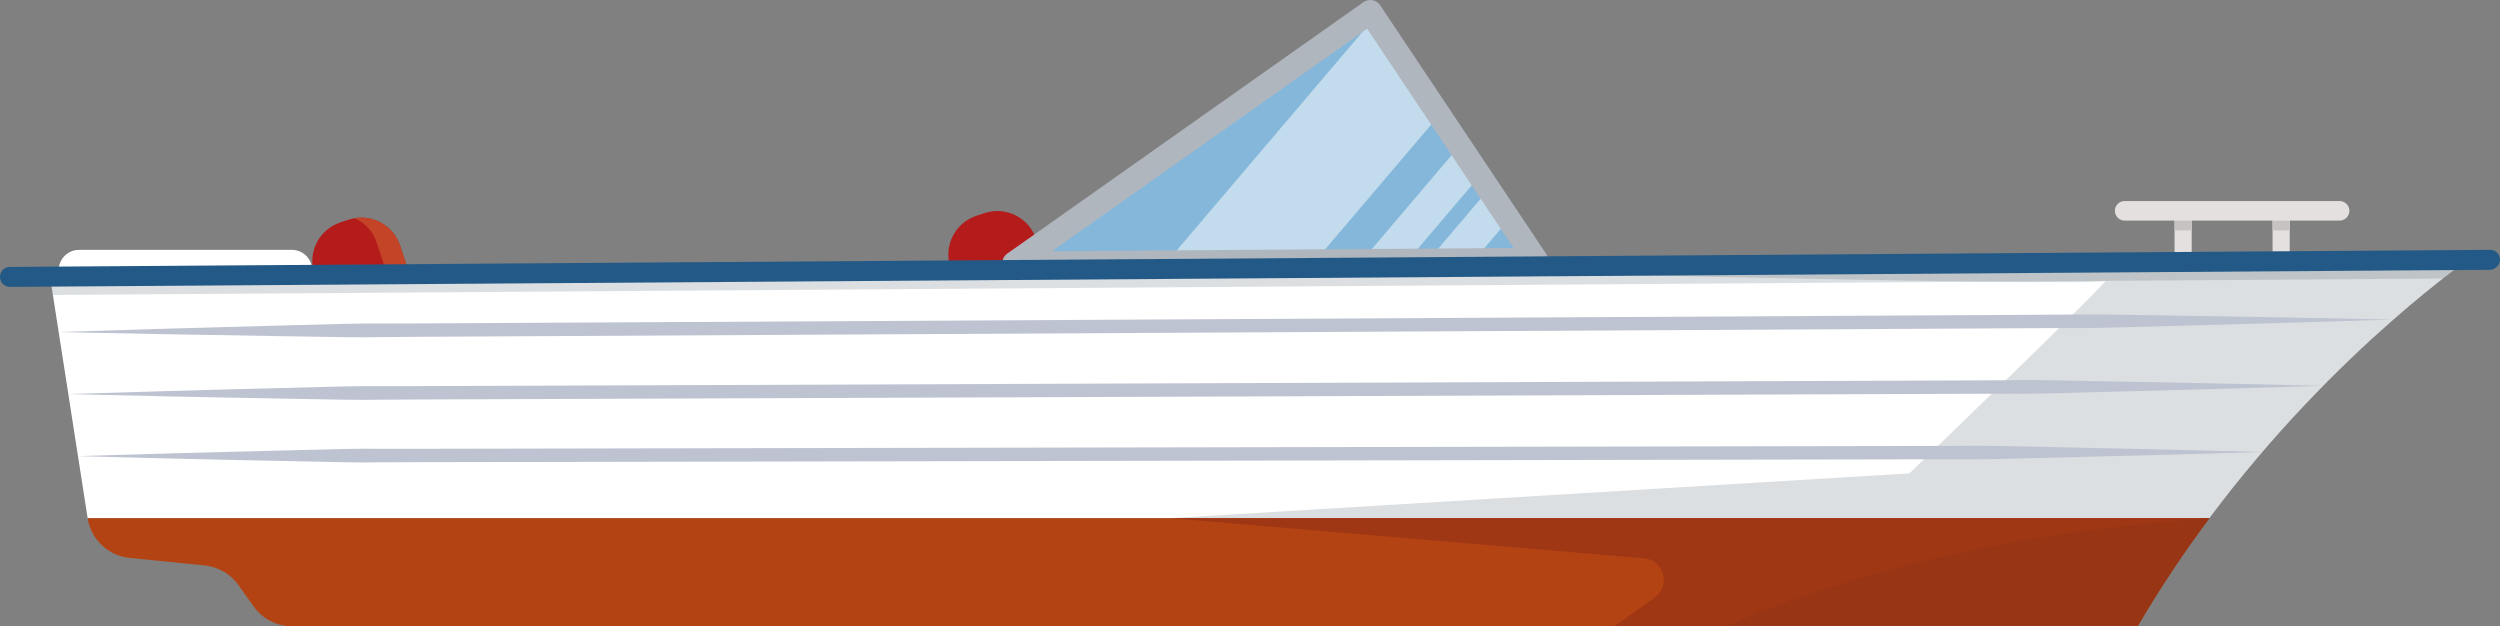 <?xml version="1.0" encoding="utf-8"?>
<!-- Generator: Adobe Illustrator 21.1.0, SVG Export Plug-In . SVG Version: 6.00 Build 0)  -->
<svg version="1.1" id="Layer_1" xmlns="http://www.w3.org/2000/svg" xmlns:xlink="http://www.w3.org/1999/xlink" x="0px" y="0px"
	 viewBox="0 0 1728.839 433.026" enable-background="new 0 0 1728.839 433.026" xml:space="preserve">
<rect x="0" y="0" width="1728.839" height="433.026" fill="#808080" stroke="none"/>
<g>
	<path fill="#FFFFFF" d="M201.795,172.774H54.727c-7.819,0-14.158,6.339-14.158,14.158v3.237h175.384v-3.237
		C215.953,179.113,209.614,172.774,201.795,172.774z"/>
	<g>
		<rect x="1503.773" y="145.788" fill="#E5E0E0" width="11.864" height="34.267"/>
		<rect x="1571.555" y="145.788" fill="#E5E0E0" width="11.864" height="34.267"/>
	</g>
	<g>
		<rect x="1503.773" y="145.788" fill="#C8C3C3" width="11.864" height="13.594"/>
		<rect x="1571.555" y="145.788" fill="#C8C3C3" width="11.864" height="13.594"/>
	</g>
	<path fill="#E5E0E0" d="M1617.911,139.025h-148.629c-3.735,0-6.763,3.028-6.763,6.763l0,0c0,3.735,3.028,6.763,6.763,6.763h148.629
		c3.735,0,6.763-3.028,6.763-6.763l0,0C1624.674,142.053,1621.646,139.025,1617.911,139.025z"/>
	<path fill="#B41C1C" d="M727.437,287.969l-5.653,1.874c-14.803,4.908-30.782-3.113-35.69-17.915l-28.847-86.996
		c-4.908-14.803,3.113-30.782,17.915-35.69l5.653-1.874c14.803-4.908,30.782,3.113,35.69,17.915l28.847,86.996
		C750.26,267.081,742.239,283.06,727.437,287.969z"/>
	<polygon fill="#84B7DA" points="1062.033,179.619 947.59,8.239 701.299,182.104 	"/>
	<g opacity="0.5">
		<polygon fill="#FFFFFF" points="1023.315,121.638 1009.385,100.778 941.645,180.448 973.498,180.229 		"/>
		<polygon fill="#FFFFFF" points="806.744,181.378 909.362,180.671 995.267,79.636 950.39,12.432 		"/>
		<polygon fill="#FFFFFF" points="1043.415,151.738 1029.485,130.878 987.607,180.132 1019.461,179.913 		"/>
	</g>
	<path fill="#B41C1C" d="M287.586,292.545l-5.653,1.874c-14.803,4.908-30.782-3.113-35.69-17.915l-28.847-86.996
		c-4.908-14.803,3.113-30.782,17.915-35.69l5.653-1.874c14.803-4.908,30.782,3.113,35.69,17.915l28.847,86.996
		C310.41,271.657,302.389,287.636,287.586,292.545z"/>
	<path fill="#C34427" d="M305.501,256.854l-28.847-86.996c-4.425-13.346-17.85-21.178-31.298-18.993
		c6.905,3.144,12.533,9.044,15.109,16.813l28.847,86.996c4.908,14.803-3.113,30.782-17.915,35.69l-5.653,1.874
		c-1.457,0.483-2.925,0.839-4.393,1.077c6.251,2.846,13.549,3.434,20.582,1.102l5.653-1.874
		C302.389,287.636,310.41,271.657,305.501,256.854z"/>
	<path fill="#FFFFFF" d="M60.608,358.349h1467.189c88.221-118.189,185.142-183.212,185.142-183.212L33.889,186.7L60.608,358.349
		L60.608,358.349L60.608,358.349z"/>
	<path opacity="0.15" fill="#192A3A" d="M1320.445,327.333l-511.25,31.015l688.815,42.63
		c94.556-145.103,214.929-225.842,214.929-225.842l-735.459,5.065l-47.233,5.386c0,0,517.636,13.138,525.456,8.623
		C1463.524,189.696,1320.445,327.333,1320.445,327.333z"/>
	<g>
		<path fill="#B0B6BE" d="M701.299,190.343c-3.577,0-6.749-2.31-7.844-5.72c-1.101-3.428,0.151-7.174,3.093-9.251L942.839,1.508
			c1.815-1.282,4.072-1.774,6.256-1.37c2.185,0.406,4.113,1.677,5.347,3.525l114.443,171.38c1.682,2.52,1.846,5.759,0.427,8.436
			c-1.419,2.676-4.193,4.358-7.222,4.379l-360.734,2.484C701.337,190.343,701.318,190.343,701.299,190.343z M945.434,19.846
			l-217.92,153.837l319.181-2.198L945.434,19.846z"/>
	</g>
	<path fill="#B44314" d="M1527.785,358.349H60.608c2.286,14.685,14.201,25.974,28.989,27.463l51.965,5.234
		c9.385,0.945,17.903,5.904,23.36,13.598l10.437,14.717c5.613,7.913,14.451,12.921,24.124,13.665H1478.23
		C1493.911,406.197,1510.679,381.266,1527.785,358.349z"/>
	<path fill="#A03714" d="M1144.238,413.294l-27.954,19.732h361.946c15.681-26.829,32.449-51.761,49.555-74.677h-718.59
		l327.664,27.762C1150.796,387.292,1155.665,405.228,1144.238,413.294z"/>
	<path opacity="0.15" fill="#192A3A" d="M1689.325,192.602c8.173-6.382,14.53-11.048,18.579-13.943L34.431,190.184l2.148,13.8
		L1689.325,192.602z"/>
	<path fill="#BDC3D0" d="M40.569,229.612c0,0,6.306-0.202,18.129-0.582c11.824-0.366,29.164-0.903,51.234-1.586
		c22.07-0.612,48.87-1.356,79.611-2.208c15.371-0.404,31.727-0.833,48.969-1.286c8.621-0.237,17.466-0.253,26.52-0.215
		c9.054,0.016,18.316-0.042,27.776-0.095c151.359-0.807,353.17-1.884,554.982-2.96c201.811-1.076,403.623-2.153,554.982-2.96
		c9.46-0.064,18.723-0.128,27.776-0.189c9.053-0.154,17.897-0.192,26.52-0.02c17.247,0.269,33.606,0.524,48.98,0.763
		c30.748,0.52,57.555,0.973,79.63,1.346c44.152,0.878,69.382,1.379,69.382,1.379s-25.223,0.771-69.363,2.12
		c-22.07,0.609-48.87,1.348-79.611,2.196c-15.371,0.404-31.727,0.833-48.969,1.286c-8.621,0.264-17.465,0.321-26.519,0.263
		c-9.053,0.035-18.316,0.07-27.776,0.107c-151.359,0.807-353.17,1.884-554.982,2.96c-201.812,1.076-403.623,2.153-554.982,2.96
		c-9.46,0.048-18.723,0.089-27.776,0.201c-9.053,0.135-17.897,0.214-26.52,0.068c-17.246-0.269-33.606-0.524-48.98-0.764
		c-30.749-0.525-57.555-0.982-79.631-1.359c-22.076-0.448-39.422-0.799-51.248-1.039C46.876,229.747,40.569,229.612,40.569,229.612z
		"/>
	<path fill="#BDC3D0" d="M47.249,272.525c0,0,6.091-0.191,17.51-0.549c11.42-0.345,28.169-0.851,49.486-1.494
		c21.317-0.605,47.202-1.344,76.895-2.066c14.846-0.376,30.644-0.777,47.298-1.199c8.327-0.222,16.869-0.222,25.614-0.167
		c8.744,0.032,17.691-0.009,26.828-0.045c146.188-0.537,341.107-1.254,536.025-1.97c194.918-0.717,389.836-1.433,536.025-1.97
		c9.137-0.048,18.083-0.094,26.827-0.14c8.744-0.139,17.286-0.16,25.614,0.027c16.657,0.299,32.457,0.584,47.306,0.851
		c29.697,0.575,55.587,1.076,76.908,1.488c42.642,0.956,67.01,1.503,67.01,1.503s-24.362,0.726-66.997,1.996
		c-21.317,0.569-47.203,1.26-76.895,2.053c-14.846,0.376-30.644,0.776-47.298,1.199c-8.327,0.249-16.869,0.29-25.613,0.216
		c-8.744,0.018-17.691,0.038-26.828,0.057c-146.189,0.537-341.107,1.254-536.025,1.97c-194.918,0.717-389.836,1.433-536.025,1.97
		c-9.137,0.031-18.083,0.056-26.827,0.152c-8.744,0.119-17.286,0.182-25.614,0.021c-16.657-0.299-32.457-0.584-47.306-0.851
		c-29.697-0.505-55.587-1.053-76.908-1.501c-21.321-0.487-38.074-0.87-49.496-1.131C53.34,272.671,47.249,272.525,47.249,272.525z"
		/>
	<path fill="#BDC3D0" d="M53.928,315.437c0,0,5.9-0.18,16.963-0.517c11.063-0.324,27.289-0.799,47.939-1.404
		c20.651-0.566,45.727-1.257,74.491-1.926c14.382-0.349,29.686-0.72,45.819-1.112c8.067-0.207,16.341-0.191,24.812-0.12
		c8.471,0.048,17.137,0.023,25.988,0.004c141.612-0.269,330.429-0.629,519.246-0.988c188.817-0.359,377.633-0.718,519.246-0.987
		c8.851-0.031,17.517-0.061,25.988-0.091c8.47-0.122,16.745-0.129,24.812,0.074c16.135,0.33,31.44,0.643,45.823,0.938
		c28.766,0.629,53.845,1.177,74.497,1.629c41.306,1.035,64.909,1.626,64.909,1.626s-23.601,0.681-64.902,1.873
		c-20.651,0.53-45.727,1.174-74.491,1.912c-14.382,0.349-29.686,0.72-45.819,1.112c-8.067,0.234-16.341,0.259-24.812,0.169
		c-8.471,0.003-17.137,0.005-25.988,0.008c-141.612,0.269-330.429,0.628-519.246,0.987c-188.817,0.359-377.633,0.718-519.246,0.987
		c-8.851,0.015-17.517,0.023-25.987,0.103c-8.47,0.103-16.745,0.15-24.812-0.026c-16.135-0.33-31.44-0.643-45.823-0.938
		c-28.766-0.559-53.844-1.155-74.497-1.642c-20.653-0.526-36.88-0.939-47.944-1.221C59.829,315.594,53.928,315.437,53.928,315.437z"
		/>
	<path fill="#983514" d="M1478.23,433.026c15.681-26.829,32.449-51.761,49.555-74.677c-150.986,10.563-260.028,42.54-334.48,74.677
		H1478.23z"/>
	<path fill="#225986" d="M6.866,198.402l1714.882-11.811c1.464-0.01,2.887-0.495,4.053-1.38c0.115-0.088,0.23-0.175,0.345-0.262
		c5.193-3.937,2.371-12.22-4.145-12.175L6.732,184.588c-4.14,0.029-7.287,3.729-6.65,7.819l0.041,0.26
		C0.639,195.985,3.508,198.425,6.866,198.402z"/>
</g>
</svg>
